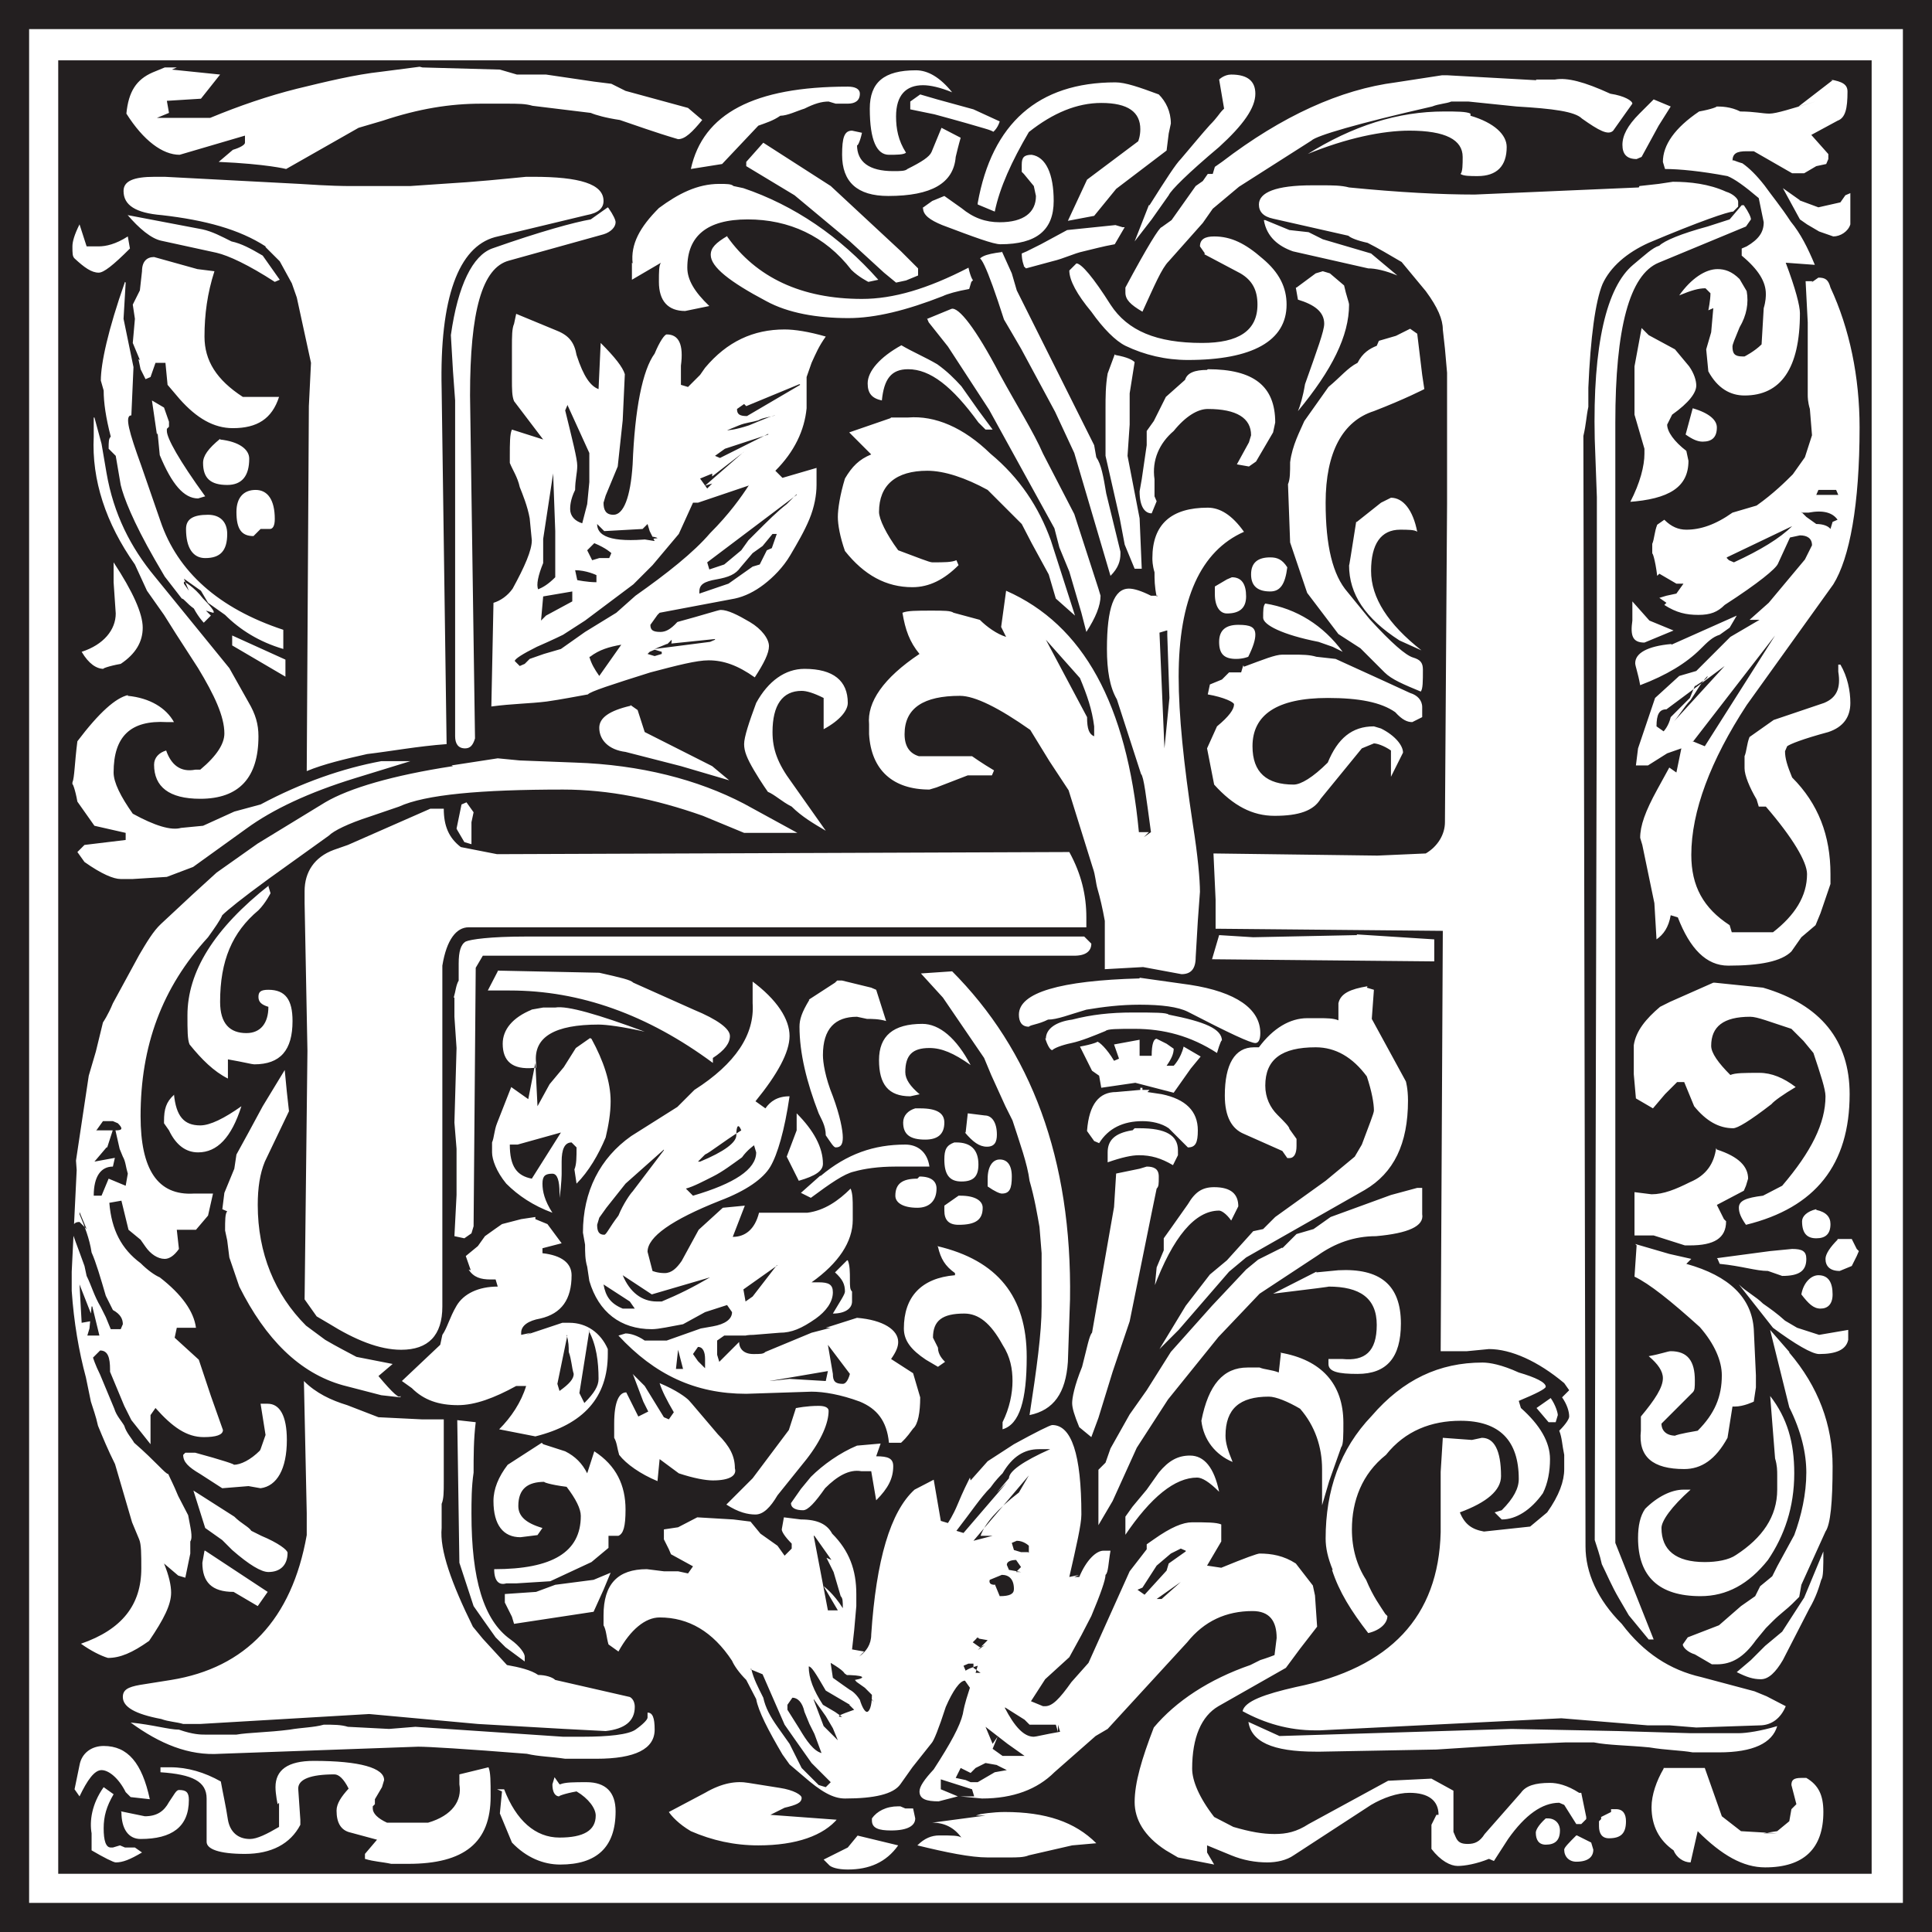 <?xml version="1.0" encoding="UTF-8"?>
<svg id="Layer_1" xmlns="http://www.w3.org/2000/svg" width="27.21" height="27.21" xmlns:xlink="http://www.w3.org/1999/xlink" viewBox="0 0 27.21 27.21">
  <defs>
    <clipPath id="clippath">
      <rect width="27.21" height="27.21" fill="none"/>
    </clipPath>
    <clipPath id="clippath-1">
      <rect y="0" width="27.21" height="27.21" fill="none"/>
    </clipPath>
  </defs>
  <g clip-path="url(#clippath)">
    <g clip-path="url(#clippath-1)">
      <path d="M14.05,24.86l-.17-.03-.14.07-.07.07-.14-.07-.07.14.14.03.07.03h.1l.24-.14.17-.03-.14-.07ZM13.98,24.56l.07-.1-.07.17.14.1h.31l-.24-.17-.31-.24.1.24ZM11.46,23.94l.14.37.2.2-.07-.17-.1-.17-.17-.24ZM14.15,24.05c.14.27.27.41.41.41.03,0,.14-.03.37-.07l-.03-.1v.1l-.03-.1h-.37l-.07-.07-.27-.17ZM11.33,24.11c-.03-.14-.1-.2-.17-.2l-.07.1v.07l.17.27c.1.17.2.31.31.34l-.1-.27-.07-.14-.07-.17ZM11.97,24.01l-.17-.1-.17-.1c-.14-.24-.2-.34-.24-.34,0,.17.07.34.2.54l.17.1.1.07c-.1,0-.03-.03.17-.1l-.07-.07ZM10.58,23.5c.03.14.1.27.17.41.03.14.1.27.2.41l.17.24.17.34.24.24.1.03.07-.07-.27-.27-.24-.34-.14-.2-.31-.71-.17-.07ZM11.7,23.43l.03.2.14.1.1.07s.07.03.14.14c.03.1.07.17.1.17s.07-.07.07-.24l-.1-.1-.48-.34.61.54-.27-.31c.17-.03.14-.07-.17-.07.07,0,0-.07-.17-.17M13.71,23.5v-.07h-.07l-.07.03.03.07s.03-.03.17-.07l-.03.1h.07l-.1-.07ZM13.77,23.06l-.07.07.1.07.07-.03-.1.07.14-.14-.17-.03.07.03-.03-.03ZM14.01,22.31l.07.17-.03.03.03-.03c.14,0,.2-.03.2-.1,0-.14-.07-.2-.17-.2l-.17.07s-.03.07.07.07M16.29,22.52h.17-.1l.27-.24-.34.24ZM14.32,21.97c-.1,0-.14.03-.14.07l.03.07.17.03h-.07l.07-.07-.07-.1ZM11.46,21.63l.2,1.05h.14l-.2-.34s.14.1.27.31c0-.1,0-.14-.03-.17l-.1-.34-.1-.2.07.03-.24-.34ZM16.7,21.84l-.07-.03-.14.07-.2.17-.2.31-.07.03.1.07.31-.34.03-.1.24-.17ZM14.49,21.87v-.1s-.07-.07-.17-.07l-.07.03.03.1.1.03h.1ZM14.49,20.78l-.14.24c-.31.24-.48.44-.54.61h.17l-.27.07.78-.92ZM14.8,20.41h-.17c-.2,0-.37.1-.51.34-.03.03-.1.1-.17.2-.14.14-.27.34-.48.61l.1.03.61-.71-.14.14.17-.2c0-.1.2-.24.58-.41M11.73,19.35c0,.1.03.14.14.14.03,0,.07-.03.1-.14l-.31-.41.07.41ZM10.85,19.45l.27-.03.51.03.03-.14-.82.14ZM7.99,18.81l-.14.68.03.1c.14-.1.2-.17.2-.24-.03-.1-.03-.2-.07-.31,0-.07,0-.14-.03-.24M8.3,18.74l-.14.88.07.14c.14-.14.2-.24.2-.34,0-.24-.03-.48-.14-.68M9.52,19.28h.1l-.07-.27-.03.27ZM9.93,19.28v-.14c0-.1-.03-.17-.1-.17l-.07.1.07.1.1.1ZM10.51,18.81h-.31l-.1.07v.2l.03.1.37-.37ZM1.29,18.4l-.03.31-.03.1h.17l-.1-.41ZM1.12,18.09l.03.54.17-.03-.2-.51ZM10.95,17.82l-.48.34.03.17.1-.07.34-.44ZM8.5,18.09c.03.17.1.27.27.34h.17l-.07-.1-.37-.24ZM8.77,17.96c.1.24.27.37.48.37h.07c.24-.1.44-.2.68-.34l-.82.24-.41-.27ZM1.12,17.07l.1.24-.1-.1c-.07,0-.1.03-.1.14,0,.03.07.2.17.48l.03.14c.07.14.1.27.2.44l.07.14.07.17h.14l.03-.07c0-.07-.03-.14-.14-.2l-.1-.2c-.07-.24-.14-.48-.2-.61-.03-.2-.1-.37-.17-.54M9.35,16.19l-.54.48-.27.34-.1.14-.03.1c0,.1.03.14.1.14.03,0,.07-.1.2-.27.07-.17.17-.31.2-.34l.44-.58ZM1.33,16.84h.1l.1-.24.24.1.03-.17c-.03-.1-.03-.17-.07-.24l-.07-.17-.07.31c-.17,0-.27.14-.27.41M1.5,16.16l-.17.2.38-.07-.1-.44-.1.31ZM9.76,16.84c.58-.17.89-.37.89-.61l-.03-.1s-.1.07-.17.17c-.14.1-.27.2-.41.27-.14.07-.27.14-.38.17l.1.1ZM7.18,16.12c0,.31.1.44.31.48l.41-.65-.61.17h-.1ZM9.86,16.36c.34-.14.51-.27.51-.37,0-.14.03-.17.07-.07-.27.17-.44.31-.51.34l-.1.1h.03ZM1.36,15.92h.27c.1,0,.1-.03.03-.1l-.07-.03h-.14l-.1.14ZM23.84,10.44l.17.07.99-1.56-1.16,1.5ZM23.88,9.66c.1-.07.17-.1.17-.14-.1.1-.17.24-.24.34-.1.1-.17.24-.27.34l.75-.82-.82.61c-.1,0-.14.07-.14.24l.1.07s.07-.07.1-.2l.27-.27.07-.17ZM14.73,9.01l.58,1.09c0,.17.03.24.1.27v-.14c-.03-.24-.1-.44-.2-.68l-.48-.54ZM8.3,9.25c.03.1.07.17.14.27l.31-.44c-.17.03-.31.07-.44.17M9.22,9.15l.24-.14c0,.1-.03.1-.07.07l.07-.07-.24.14-.07.03-.03.03.1.03.1-.03v-.03l-.1-.03ZM16.43,8.88l-.1.03.07,1.63.07-.71-.03-.88v-.07ZM10.07,9.01l-.07.03-.78.1.17-.07.68-.07ZM7.65,8.4l-.03.34.07-.07.37-.2v-.14l-.41.07ZM8.1,8.03l.03.14s.14.03.27.03v-.1s-.14-.07-.31-.07M24.32,7.86l.03.03.07.03c.37-.17.65-.34.82-.51l-.92.44ZM8.37,7.65l-.1.1.07.14.1-.03h.14l.03-.07s-.07-.07-.24-.14M10.88,7.52l-.14.17-.14.1-.17.2c-.07.1-.17.14-.34.17-.17.03-.24.07-.24.17v.03l.41-.14.34-.24.1-.03.1-.2.07-.03.07-.2h-.07ZM11.22,6.97l-1.26.95.03.1.21-.07.24-.2.1-.14.1-.1c.17-.17.31-.31.44-.41l.14-.14ZM7.79,6.67l-.14.92v.34c-.07.17-.1.31-.07.37.07-.03.14-.07.24-.17v-.65l-.03-.82ZM9.05,7.45l-.54.03-.1-.1c0,.2.27.27.85.2-.03-.03-.17-.03-.48-.03l.44.07-.07-.14-.03-.1-.07.07ZM25.37,7.21l.07.07.14.1c.1,0,.17.03.2.07l.03-.1.07-.03c-.07-.1-.2-.14-.41-.1h-.1ZM10.54,6.84l-.71.24h-.07l-.2.44-.37.44-.27.27-.68.51-.31.2s-.14.07-.37.17c-.2.1-.31.17-.31.2l.07.07.07-.03.07-.07.2-.07.24-.07.34-.24.44-.27.27-.24c.44-.31.82-.61,1.05-.88.27-.27.44-.51.55-.68M25.61,6.9l-.03.07h.31l-.03-.07h-.24ZM10.48,6.36l-.55.48.1-.03-.07.07-.1-.14.17-.07v.14-.1l.44-.34ZM10.82,6.12l-.61.2-.14.1.07.03.68-.34ZM10.41,5.99l-.17.07s.1,0,.31-.07c.24-.1.34-.14.37-.14-.1.03-.17.03-.24.07-.1.03-.17.03-.27.07M7.99,5.71l-.03.07c.1.41.17.68.17.78s-.03.2-.03.34c-.07.14-.07.24-.07.27,0,.1.07.17.17.2l.07-.27.03-.31v-.41l-.31-.68ZM11.26,5.41l-.75.31-.03-.03-.1.07c0,.07.03.1.14.1l.75-.44ZM22.21,25.85l.2.1.03.1c0,.1-.07.17-.24.17-.1,0-.17-.07-.17-.17,0-.03.07-.1.17-.2M12.07,25.85l.58.14c-.17.24-.41.34-.71.34-.14,0-.24-.03-.27-.07l-.07-.07.34-.17.14-.17ZM21.77,25.61h.03c.1,0,.17.07.17.17,0,.14-.07.2-.2.2-.1,0-.14-.07-.14-.17,0-.03.03-.1.14-.2M13.71,25.58l.1-.03s.17-.03.34-.03c.58,0,.99.14,1.29.44l-.34.03-.61.14c-.07.03-.17.03-.27.03h-.31c-.24,0-.58-.07-.99-.17.1-.1.2-.14.31-.14.17,0,.27,0,.31.03-.1-.14-.24-.21-.41-.21l.75-.1h-.17ZM22.69,25.51v-.03h.07c.1,0,.14.07.14.17,0,.17-.07.24-.24.24-.1,0-.14-.07-.14-.17v-.07l.03-.03v-.03l.14-.07ZM12.86,25.47l.03.14c0,.1-.1.17-.34.17-.17,0-.27-.03-.27-.14v-.03c.07-.1.2-.17.37-.17h.03l.07.03h.1ZM1.7,25.51l.34.07c.17,0,.27-.07.34-.2.07-.1.1-.17.14-.17.1,0,.14.03.14.14,0,.38-.24.55-.68.55-.17,0-.27-.14-.27-.38M1.46,25.17l.14.1c-.1.17-.14.31-.14.48s.03.27.1.27h.03l.1-.03.07.03h.14l.1.07c-.17.1-.27.14-.37.14-.03,0-.17-.07-.34-.17v-.24c-.03-.17,0-.41.17-.65M11.8,25.61c-.2.24-.58.38-1.12.38-.34,0-.65-.07-.95-.2-.17-.1-.27-.21-.31-.27l.51-.27c.24-.14.44-.17.61-.14l.44.07c.2.03.31.1.31.14,0,.07-.07.1-.24.14l-.2.1.95.07ZM7.89,25.13c.07-.03.2-.03.37-.03.27,0,.41.14.41.41,0,.51-.27.75-.78.75-.24,0-.48-.1-.68-.31l-.17-.41.03-.31-.07-.03h.1c.17.44.44.68.78.68s.51-.1.51-.31c0-.1-.1-.24-.27-.34-.17.03-.27.07-.24.07-.07,0-.1-.07-.1-.17l.03-.1.07.1ZM23.43,24.9h.58l.24.68.27.21.51.03h-.2l.2-.03.17-.14.03-.17.07-.07-.07-.27c0-.07.03-.1.14-.1h.07c.17.1.24.24.24.48,0,.51-.27.78-.82.78-.31,0-.61-.17-.95-.51l-.1.44c-.1,0-.2-.07-.24-.17-.2-.14-.31-.34-.31-.61,0-.17.07-.37.17-.54M3.91,25.41s-.03-.14-.03-.24c0-.24.17-.37.54-.37.65,0,.99.1.99.27l-.03.1-.1.17v.07l-.03.03v.03c0,.07.07.14.2.2h.58c.34-.1.48-.31.44-.54v-.14l.41-.1c.03.07.03.2.03.41,0,.65-.37.95-1.16.95h-.24c-.14-.03-.24-.03-.37-.07v-.07l.17-.2-.37-.1c-.14-.03-.2-.14-.2-.31,0-.1.07-.2.17-.31-.07-.14-.14-.2-.2-.2-.34,0-.51.07-.51.2l.03.44v.07c-.14.27-.41.41-.78.41s-.54-.07-.54-.17v-.61c0-.24-.2-.34-.65-.37v-.07h.14c.24,0,.48.07.71.2.03.17.07.34.1.54.03.17.14.27.31.27.1,0,.24-.07.41-.17v-.34ZM1.12,24.86c.03-.17.17-.27.34-.27.34,0,.54.24.65.75l-.27-.03-.07-.07c-.1-.2-.24-.31-.34-.31s-.2.14-.31.37l-.07-.1.07-.34ZM17.58,24.25l.44.2,3.27-.1,1.5.03,1.02.03h.68c.1,0,.31-.03.54-.1-.07.24-.34.37-.82.37h-.37c-.17-.03-.37-.03-.61-.07-.31-.03-.58-.03-.78-.07h-.41l-.72.03-1.09.07-1.63.03h-.07c-.61,0-.92-.14-.95-.44M5.85,24.32l2.08.14h.27c.37,0,.65-.03.75-.1.1-.07.17-.14.17-.17v-.07c.07,0,.1.07.1.24,0,.27-.27.41-.82.41h-.44c-.2-.03-.37-.03-.54-.07-.88-.07-1.39-.1-1.53-.1l-2.79.1c-.44.03-.85-.14-1.26-.44.31.03.54.1.68.1.2.07.31.07.37.07h.44c.17-.03.44-.03.75-.07.17-.03.34-.03.48-.07.14,0,.24,0,.34.03l.58.03.37-.03ZM7.11,22.45l.44-.03.27-.1.54-.07.24-.1-.1.24-.14.31-1.12.17-.03-.1-.1-.2v-.1ZM25.68,21.84c0,.24,0,.37-.03.41-.03.1-.07.24-.17.41l-.37.72c-.1.17-.2.27-.31.27s-.2-.03-.34-.1l.2-.17.2-.2.24-.2.31-.48.27-.65ZM2.89,21.84l.88.58-.14.2-.34-.2c-.31,0-.44-.14-.44-.41l.03-.17ZM2.72,20.99l.58.37c.1.1.2.14.24.2l.14.07c.24.1.37.2.37.24,0,.17-.1.27-.27.27-.1,0-.27-.1-.51-.31l-.14-.14-.24-.17-.17-.54ZM15.85,21.63v-.27l.1-.14.2-.24.17-.24c.14-.17.27-.24.44-.24.2,0,.34.17.41.51-.14-.14-.24-.2-.31-.2-.31,0-.65.27-1.02.82M7.65,20.34l.31.1c.14.07.24.17.31.31l.1-.31c.31.2.44.48.44.82,0,.24-.03.34-.1.37h-.14v.17l-.24.2-.58.27-.48.03h-.14c-.1.03-.17-.03-.17-.2.82,0,1.22-.24,1.22-.75,0-.1-.07-.24-.2-.41-.24-.03-.34-.07-.31-.07-.24,0-.37.1-.37.34,0,.14.1.24.34.31l-.07.1-.24.03c-.24,0-.38-.17-.38-.51,0-.17.07-.34.2-.51l.48-.31ZM12.41,20.31l-.07.2c.17,0,.24.03.24.14,0,.17-.07.31-.24.48l-.07-.41h-.14c-.17-.03-.34.07-.51.24-.14.2-.24.31-.31.31-.1,0-.17-.03-.17-.1l.14-.2.14-.17c.17-.17.41-.34.65-.44l.34-.03ZM13.67,20.85l.24-.27.37-.24c.31-.17.51-.27.54-.27.27,0,.41.41.41,1.26,0,.14-.07.44-.17.88l.14-.03-.07.03h.07c.1-.24.24-.37.34-.37h.1c-.03.17-.03.31-.07.34,0,.07-.07.27-.2.58l-.14.27-.17.31-.34.31-.2.31.17.07h.03c.1,0,.2-.1.37-.34l.24-.27.58-1.29.24-.31v-.07l.1-.07c.24-.17.41-.24.54-.24.2,0,.34,0,.41.03v.24l-.2.34.2.03c.34-.14.51-.2.54-.2.17,0,.34.03.51.14l.24.31.03.14.03.44-.24.31-.2.27-.95.54c-.24.14-.37.44-.37.88,0,.17.1.41.31.68l.27.14c.24.07.41.1.58.1s.31-.03.48-.14l1.12-.61.61-.03.31.17v.58l.03.07c.03.07.07.1.17.1s.17-.03.24-.14l.51-.58c.07-.1.2-.14.41-.14.1,0,.24.03.41.14h.03l.07.34v.03l-.07.07h-.07l-.17-.27-.07-.03c-.24,0-.48.17-.72.51l-.2.31-.07-.03c-.17.07-.34.1-.44.1s-.24-.07-.37-.24v-.34l.07-.14h.03c0-.2-.14-.31-.41-.31-.17,0-.37.07-.54.17l-1.09.71c-.1.07-.24.1-.37.1-.17,0-.34-.03-.51-.1l-.34-.14v.1l.1.17-.51-.1-.17-.1c-.31-.2-.44-.44-.44-.68,0-.27.1-.61.27-1.05.31-.37.78-.68,1.36-.88l.14-.07s.1-.03.2-.07l.03-.24c0-.24-.1-.38-.34-.38-.37,0-.68.14-.92.44l-1.12,1.22-.17.1-.58.51c-.24.24-.58.37-1.02.37l-.31-.03h.2l-.03-.1-.44-.14v.14l.24.1-.27.07c-.17,0-.27-.03-.27-.14,0-.07.07-.17.2-.31.24-.37.37-.61.41-.78.03-.17.07-.27.1-.37l-.07-.1c-.07,0-.17.14-.27.37-.1.31-.17.48-.2.51l-.27.34-.17.24c-.1.14-.37.2-.78.2-.17,0-.34-.1-.58-.31l-.2-.17-.1-.14c-.2-.34-.34-.61-.37-.78l-.14-.27c-.1-.1-.17-.2-.2-.27-.27-.41-.61-.61-1.02-.61-.2,0-.41.17-.58.48l-.14-.1c-.03-.1-.03-.2-.07-.27v-.14c0-.44.2-.65.61-.65l.24.03h.2l.14.03.07-.1-.31-.17-.03-.07-.07-.14v-.14l.2-.03.27-.14.51.03.24.03.14.17.24.17.1.14.1-.1v-.07c-.1-.1-.14-.17-.14-.2l.03-.17.24.03c.24,0,.37.07.44.2.24.24.34.51.34.85v.17l-.03.34-.03.27.17.03-.07.07c.1-.07.17-.17.17-.31.07-1.05.27-1.73.61-2.04l.27-.14.1.58.1.03s.07-.1.14-.27.14-.31.17-.37M6.43,20l.27.03c-.03.24-.03.48-.03.71-.03.2-.03.41-.03.58,0,.92.17,1.5.55,1.77.14.1.2.2.2.24v.07l-.27-.2-.14-.14-.17-.24-.14-.2-.2-.61-.03-2.01ZM11.22,19.83s.14-.03.31-.03c.1,0,.14.03.14.07,0,.17-.1.41-.31.68l-.41.51c-.1.17-.2.27-.31.27s-.24-.03-.41-.14l.37-.37.51-.68.1-.31ZM3.67,20.41l.07-.2-.07-.44h.1c.17,0,.27.17.27.51,0,.41-.14.65-.37.68l-.17-.03-.37.03-.31-.2c-.17-.1-.24-.17-.24-.27l.03-.03h.14c.37.1.58.17.54.17.1,0,.24-.07.37-.2M21.84,19.69c.07.1.1.21.1.24l-.03.1h-.1l-.17-.2.2-.14ZM24.93,19.66c.24.31.34.65.34,1.09,0,.48-.14.88-.37,1.22-.27.34-.58.51-.95.51-.58,0-.88-.27-.88-.82,0-.17.03-.31.1-.41.17-.17.37-.27.54-.27h.1c-.27.24-.41.44-.41.54,0,.31.2.48.61.48.17,0,.34-.03.44-.1.37-.24.58-.54.58-.92v-.2c0-.07,0-.14-.03-.24l-.07-.89ZM4.28,19.45c.17.17.38.27.61.34l.44.17.61.03h.31v.88c0,.14,0,.24-.03.31v.34c-.03.31.14.78.44,1.39l.14.17.34.37c.17.03.34.07.44.14.1,0,.2.03.24.07l1.05.24s.07.03.07.14c0,.2-.14.31-.41.34l-.58-.03-1.22-.07-1.53-.14-2.38.14h-.24c-.1-.03-.2-.03-.31-.07-.37-.07-.54-.17-.54-.31,0-.1.07-.14.24-.17l.44-.07c1.05-.17,1.7-.85,1.91-2.04v-.31l-.04-1.87ZM8.91,19.35l.17.17.27.44.07.03.07-.1c-.1-.17-.17-.31-.2-.41.24.1.37.2.41.24.03.03.17.2.41.48.17.17.24.31.24.48.03.1-.07.17-.31.17-.1,0-.27-.03-.48-.1l-.27-.2-.03.31c-.24-.1-.44-.24-.54-.37-.03-.1-.03-.17-.07-.24v-.2c0-.31.07-.44.17-.44l.07.14.1.2.14-.07-.07-.14-.14-.37ZM18.77,22.11c-.07-.17-.1-.31-.1-.44,0-.68.2-1.26.65-1.73.44-.51.95-.75,1.56-.75.1,0,.27.03.51.14.24.07.38.14.38.2,0,.03-.14.1-.38.2l.03.1c.27.24.41.48.41.72,0,.17-.03.34-.1.48-.17.24-.38.37-.58.37l-.1-.1.1-.03c.17-.17.24-.31.24-.44,0-.54-.27-.82-.82-.82-.41,0-.78.14-1.05.48-.34.27-.48.65-.48,1.05,0,.27.07.51.2.71.1.24.2.37.27.48l.03.03c0,.1-.1.2-.27.24-.24-.31-.41-.58-.51-.89M18.03,19.05c.58.1.89.44.89.99,0,.17,0,.31-.03.34l-.17.48-.1.34v-.51c0-.31-.1-.61-.31-.85-.17-.1-.34-.17-.44-.17-.41,0-.61.17-.61.55,0,.1.03.2.1.37-.24-.1-.41-.31-.44-.58.1-.51.31-.75.65-.75h.17c.07.03.17.03.27.07l.03-.27ZM25.2,19.05c.41.48.61,1.02.61,1.6,0,.51-.03.82-.1.92l-.34.75-.03.17-.1.1c-.07.07-.17.14-.27.24l-.1.1-.14.17c-.17.24-.34.34-.55.34h-.07l-.24-.14c-.1-.03-.17-.1-.17-.14l.07-.1.44-.17.31-.27.2-.14.07-.14.17-.14.07-.14.24-.44c.1-.27.17-.58.17-.88,0-.27-.07-.58-.24-.92l-.27-1.09.27.31ZM24.49,18.09c.1.1.24.17.34.27.1.07.2.14.31.24l.17.1.31.1.41-.07v.14c-.03.14-.17.2-.41.2-.1,0-.34-.14-.65-.37l-.48-.61ZM25.37,18.23c.03-.17.14-.27.24-.27.14,0,.2.1.2.27,0,.14-.07.2-.17.2s-.17-.07-.27-.2M18.54,17.92l.31-.03c.58-.03.88.2.88.75,0,.48-.2.71-.61.71-.27,0-.41-.03-.41-.14v-.07h.2c.31.03.48-.1.48-.48s-.24-.54-.68-.54c.03,0-.2.03-.78.1l.61-.31ZM11.94,17.75c.03.07.03.17.03.27s0,.14.03.17v.14c0,.1-.1.17-.27.17.1-.17.17-.27.17-.31,0-.1-.03-.17-.14-.27l.17-.17ZM24.18,17.72l.75-.1.31-.03c.14,0,.2.03.2.14,0,.17-.1.24-.34.24l-.2-.07c-.17,0-.37-.07-.68-.1l-.03-.07ZM13.2,17.55c.85.2,1.26.71,1.26,1.56,0,.61-.1.95-.34,1.02v-.1c.1-.2.14-.41.14-.58s-.03-.34-.14-.51c-.17-.31-.34-.44-.54-.44-.31,0-.44.1-.44.34l.07.14c0,.1.07.17.1.2l-.1.07-.17-.1c-.21-.14-.31-.27-.31-.44,0-.44.24-.71.72-.75v-.03c-.14-.1-.2-.2-.24-.37M23.03,17.52l.48.14.31.07-.07.07c.61.17.92.48.95.92l.03.65v.17l-.03.2s-.14.07-.27.07h-.03l-.07.44c-.17.31-.37.44-.61.44-.44,0-.65-.17-.61-.54v-.2c.2-.24.31-.41.31-.54,0-.1-.07-.2-.2-.31.17-.03.27-.07.31-.07.24,0,.34.14.34.41,0,.1,0,.14-.03.17l-.44.44c0,.1.07.17.2.17-.03,0,.07-.03.31-.07.24-.24.34-.48.34-.78,0-.2-.1-.44-.31-.68-.41-.37-.71-.61-.92-.71l.03-.44ZM25.88,17.45h.2l.07.14.03.03-.03.07-.07.14-.17.07c-.14,0-.2-.07-.2-.17,0-.07.07-.17.17-.27M6.63,17.89l-.07-.2.17-.14.1-.14.14-.1.1-.07.27-.07.2-.03v.03l.17.07.2.27-.27.07v.07c.27.03.41.14.41.31,0,.34-.14.54-.44.61-.17.03-.27.1-.27.2v.03l.14-.03-.07.03.51-.17h.1c.24,0,.44.14.54.37v.07c0,.61-.34.99-1.02,1.16l-.51-.1c.17-.17.31-.38.38-.61h-.14c-.31.17-.58.27-.82.27-.27,0-.48-.07-.65-.24l-.14-.1.54-.51.03-.14c.07-.1.1-.24.2-.41.1-.17.31-.27.58-.27l-.03-.1h-.07c-.14,0-.24-.03-.31-.14M25.58,17.04c.14.03.2.1.2.2,0,.14-.07.2-.2.2s-.2-.07-.2-.24c0-.07.07-.14.2-.17M13.5,16.84h.03c.2,0,.31.07.31.17,0,.17-.1.24-.34.24-.14,0-.2-.07-.2-.2v-.07l.2-.14ZM18.06,17.58l.2-.2.24-.07.24-.17.85-.31.37-.1h.07v.37c.03.17-.2.27-.65.31-.31,0-.58.1-.82.27l-.41.27-.41.27-.58.61-.71.88-.44.68-.34.75-.2.34v-.78l.1-.1.07-.2.27-.48.24-.34.34-.54.58-.65.48-.51.17-.14.34-.17ZM16.26,18.16l.03-.31.1-.24v-.17l.1-.14.24-.34c.1-.17.2-.24.37-.24.24,0,.34.1.34.27l-.1.2c-.07-.1-.14-.14-.17-.14-.34,0-.65.37-.92,1.09M12.92,16.6l.03-.03c.17,0,.24.07.24.17,0,.17-.1.27-.27.27-.2,0-.31-.07-.31-.17,0-.17.1-.24.31-.24M15.71,16.53l.34-.07.1-.03c.1,0,.17.03.17.14s0,.14-.03.17l-.07.34-.31,1.53-.24.71-.2.65-.1.27-.17-.14c-.07-.17-.1-.27-.1-.34s.03-.24.14-.51c.07-.27.1-.44.14-.48l.31-1.77.03-.48ZM13.91,16.7v-.1c0-.17.07-.27.17-.27s.17.07.17.24-.03.24-.14.24c-.03,0-.1-.03-.2-.1M24.18,16.19c.31.1.44.24.44.41l-.03.1-.03.07-.38.2.1.2.03.03c0,.24-.17.34-.51.34h-.07l-.44-.14h-.27v-.61l.24.03c.17,0,.34-.07.54-.17.24-.1.34-.27.37-.48M11.56,16.56c.37-.31.75-.44,1.19-.44.17,0,.31.1.34.31h-.48c-.24,0-.44.03-.58.07-.14.03-.34.17-.61.37l-.14-.07.27-.24ZM13.44,16.09h.03c.2,0,.31.1.31.31,0,.17-.07.24-.24.24s-.24-.1-.24-.31c0-.14.03-.2.14-.24M15.95,15.92l.03-.03h.07c.37,0,.54.1.54.31v.07l-.07.14c-.17-.1-.31-.14-.48-.14-.1,0-.24.03-.44.1v-.14c0-.17.1-.27.34-.31M13.6,15.95l.03-.27.24.03c.1,0,.17.1.17.27,0,.1-.03.17-.14.17s-.2-.07-.31-.2M11.22,15.68c.24.24.37.48.37.71,0,.1-.1.17-.34.24l-.17-.34.14-.37v-.24ZM12.89,15.61h.07c.24,0,.34.07.34.2,0,.17-.1.24-.27.24-.21,0-.31-.07-.31-.24,0-.1.07-.17.17-.2M2.45,15.41c.03.31.14.44.37.44.14,0,.34-.1.58-.27-.14.44-.34.65-.61.65-.17,0-.31-.1-.41-.31l-.07-.1v-.03c0-.17.03-.27.14-.37M15.31,15.92c.03-.37.17-.54.41-.54l.34-.03v-.03h.03v.03h.1l-.03.03.2.03c.34.07.51.24.51.51,0,.17-.03.24-.14.24l-.27-.27c-.1-.07-.24-.1-.37-.1-.27,0-.48.1-.61.31l-.07-.03-.1-.14ZM3.13,17.04l.03-.24.14-.34.03-.2.17-.31.2-.37.31-.51.03.31.03.27-.34.71c-.07.17-.1.37-.1.61,0,.68.24,1.26.68,1.7l.27.2c.17.1.31.17.44.24l.51.1-.2.17c.2.24.31.34.31.27v.03l-.27-.03-.54-.14c-.61-.17-1.09-.65-1.46-1.39l-.14-.41-.03-.24-.03-.14c0-.14,0-.24.03-.27l-.07-.03ZM8.33,14.63c.17.31.27.61.27.88,0,.17-.03.34-.07.51-.1.24-.24.48-.41.65l-.03-.2c.03-.07.03-.17.03-.31l-.07-.07c-.1,0-.14.1-.14.27v.17s0,.14-.03.34v-.07c0-.17-.03-.27-.1-.27-.1,0-.14.03-.14.14s.03.24.14.41c-.27-.1-.48-.24-.65-.41-.14-.17-.2-.34-.2-.44v-.14c.03-.07.03-.17.07-.27l.2-.51.24.17.1-.51.03.61.17-.31.2-.24.17-.27.2-.14ZM16.05,14.63v.24h.17c0-.17.03-.24.07-.24l.14.07.1.07c0,.07-.03.14-.1.24h.1s.1-.1.14-.27l.24.14-.14.17-.24.34-.54-.14-.48.07-.03-.17-.1-.07-.1-.2-.07-.14c.17-.03.27-.07.24-.07.03,0,.14.1.24.27l.07-.03-.07-.2.38-.07ZM12.96,15.41l-.14.03c-.31,0-.44-.17-.44-.51s.2-.51.61-.51c.24,0,.48.2.68.58-.24-.17-.41-.24-.58-.24-.24,0-.34.1-.34.34,0,.1.07.2.2.31M14.73,14.63c0-.14.14-.24.37-.27.27-.07.54-.1.85-.1s.48,0,.51.03c.51.1.75.2.75.37,0-.03-.03.03-.07.17-.37-.24-.75-.34-1.16-.34-.24,0-.38,0-.41.03-.17.07-.34.14-.48.17-.14.03-.24.07-.27.1-.03,0-.07-.07-.1-.17M7.48,14.22l.17-.03h.17c.17-.03.61.1,1.26.34-.31-.07-.54-.1-.65-.1-.61,0-.92.17-.88.54v.07h-.03c-.31.03-.44-.1-.44-.34,0-.2.14-.37.41-.48M19.25,13.91l.1.03-.03.41.48.88s.03.1.03.27c0,.61-.2,1.02-.61,1.26l-1.67.95-.24.2-.71.82-.27.27.37-.61.34-.44.24-.2.37-.41.14-.03.17-.17.71-.51.41-.34.1-.17c.1-.27.17-.44.17-.48,0-.1-.03-.27-.1-.48-.2-.27-.44-.41-.72-.41-.48,0-.71.17-.71.54,0,.17.07.31.17.41.1.1.17.17.17.2l.1.14v.1c0,.1-.03.17-.1.17h-.03l-.07-.1-.54-.24c-.17-.07-.27-.24-.27-.54,0-.44.14-.68.41-.68h.07c.2-.27.44-.41.68-.41h.17c.1,0,.2,0,.27.03v-.24c.03-.14.17-.2.41-.24M10.58,13.81c.37.27.54.55.54.78s-.17.54-.48.92l.14.1c.07-.1.17-.17.34-.17-.07.48-.17.82-.27.99-.1.17-.34.34-.71.48-.68.27-1.02.51-1.02.72l.07.27s.07.03.17.03.17-.07.24-.17l.24-.44.34-.31.31-.03-.17.44c.17,0,.31-.1.37-.34h.68c.24-.03.44-.17.61-.34.03.07.03.17.03.27v.17c0,.31-.2.61-.58.88h.1c.14,0,.2.03.2.14,0,.14-.1.27-.24.37-.2.14-.34.2-.51.2l-.37.03c-.14,0-.2.03-.2.1,0,.1.07.17.2.17.1,0,.14,0,.17-.03l.65-.27.27-.07h-.07l.44-.14c.37.03.58.17.58.34,0,.07-.03.14-.1.24l.31.2.1.34c0,.21-.03.38-.1.44-.1.14-.14.17-.17.2h-.17c-.03-.31-.17-.48-.41-.58-.27-.1-.51-.14-.68-.14l-.92.03c-.72,0-1.29-.27-1.8-.82l.1-.03c.07,0,.17.03.27.1h.31l.48-.17.17-.03c.17-.03.27-.1.27-.2l-.07-.1-.31.1-.31.17c-.17.03-.34.07-.44.07-.44,0-.75-.24-.88-.68l-.03-.2c-.03-.1-.03-.2-.03-.31l-.03-.17c0-.58.24-1.05.68-1.36l.65-.41.24-.24c.58-.37.85-.78.82-1.22v-.34ZM24.15,13.84l.68.07c.82.24,1.22.75,1.22,1.5,0,.99-.48,1.6-1.46,1.84-.07-.1-.1-.17-.1-.24,0-.1.1-.14.34-.17l.27-.14c.41-.48.61-.88.61-1.26,0-.1-.07-.31-.17-.61l-.14-.17-.17-.17c-.31-.1-.48-.17-.58-.17-.38,0-.55.14-.55.41,0,.1.1.24.27.41.07-.03.2-.03.41-.03.17,0,.34.07.51.2-.17.1-.31.2-.34.24-.31.24-.48.34-.54.34-.2,0-.38-.1-.55-.31l-.14-.34h-.1l-.17.17-.17.2-.24-.14-.03-.34v-.41c.03-.2.17-.37.37-.54l.14-.07.61-.27ZM11.39,14.08l.37-.24.03-.03h.07l.41.1.07.03.14.44c-.1-.03-.2-.03-.27-.03l-.14-.03c-.31,0-.48.17-.48.54,0,.1.03.31.14.58.1.27.14.48.14.58s-.03.14-.1.14c-.03,0-.07-.07-.14-.17,0-.14-.07-.24-.1-.31-.17-.44-.27-.85-.27-1.22,0-.1.03-.2.14-.38M16.05,13.77l.71.1c.65.1.99.34.99.68,0,.1-.03.14-.07.14-.07,0-.37-.14-.95-.44-.14-.07-.37-.1-.68-.1-.27,0-.51.03-.75.07-.24.07-.41.14-.54.14-.14.07-.24.07-.27.1-.1,0-.14-.07-.14-.17,0-.31.58-.48,1.7-.51M13.4,13.67c1.12,1.12,1.7,2.65,1.67,4.63l-.03.88c-.03.44-.2.68-.54.75.1-.65.17-1.16.17-1.53v-.75l-.03-.37c-.03-.17-.07-.41-.14-.65-.03-.24-.14-.54-.24-.85l-.1-.2-.2-.44-.1-.24-.58-.85-.31-.34.44-.03ZM7.01,13.67l1.43.03c.31.07.44.1.48.14l.85.38c.34.14.51.27.51.37s-.07.2-.24.31v.07c-.92-.68-1.87-1.02-2.86-1.02h-.31l.14-.27ZM6.39,14.05c.03-.1.03-.17.07-.24v-.24c0-.17.03-.27.1-.31.07-.03.34-.07.85-.07h7.86l.1.1c0,.1-.07.17-.24.17H6.8l-.1.17-.03,3.64-.03.1-.1.07-.14-.03.03-.58v-.65l-.03-.37.03-1.05-.03-.44v-.27ZM19.11,13.16l1.09.07v.31l-3.13-.03.1-.34.48.03,1.46-.03ZM3.78,12.48l.03.1s-.07.14-.17.24c-.37.31-.54.71-.54,1.29,0,.31.14.44.37.44.2,0,.31-.14.31-.37-.1-.03-.14-.07-.14-.14s.03-.1.14-.1c.24,0,.34.14.34.44,0,.41-.17.61-.54.61-.03,0-.14-.03-.37-.07v.27c-.2-.1-.37-.27-.54-.48-.03-.07-.03-.2-.03-.41,0-.61.37-1.22,1.16-1.84M6.05,11.39h.2c0,.24.07.41.24.54l.51.1,8.06-.03c.17.31.24.61.24.92v.14H6.6c-.17,0-.31.17-.37.54v4.8c0,.41-.2.61-.58.61-.31,0-.65-.14-1.02-.37l-.17-.1-.17-.24.04-3.5-.04-2.08v-.17c0-.27.14-.48.41-.58l.2-.07,1.16-.51ZM6.43,11.67l.07-.34.07-.03.1.14-.03.14v.31l-.1-.03-.1-.17ZM6.36,10.78l.65-.1.31.03.78.03c.92.03,1.73.24,2.38.58l.75.41h-.75l-.58-.24c-.68-.24-1.33-.37-1.97-.37-1.16,0-1.94.07-2.31.24l-.41.14c-.31.1-.51.2-.58.27l-.85.61c-.37.27-.58.44-.65.51-.03.07-.1.17-.2.31-.65.71-.95,1.53-.95,2.52,0,.75.24,1.12.75,1.09h.27l-.07.31-.17.2h-.27l.03.27c-.07.1-.14.14-.2.14-.1,0-.2-.07-.27-.17l-.07-.1-.17-.14-.1-.41-.17.03c.03.38.17.65.44.85.1.1.2.17.27.2.31.24.48.48.51.71h-.27l-.03.14.34.31.17.51.17.48c0,.07-.1.1-.27.1-.24,0-.44-.14-.68-.41l-.07.1v.41l-.27-.34-.1-.2-.2-.48v-.03c0-.17-.03-.27-.14-.27l-.1.1s.03.1.1.24l.2.48c.03.1.1.17.14.24.03.1.1.17.14.24.31.27.44.44.48.44.03.07.07.14.14.31l.14.27c.03.17.07.31.03.37v.17l-.07.34-.1-.03-.2-.17c.07.17.1.31.1.41,0,.17-.1.37-.31.68-.24.17-.41.24-.58.24-.1-.03-.24-.1-.38-.2.58-.2.85-.55.85-1.06,0-.2,0-.34-.03-.41l-.1-.24-.24-.82c-.1-.2-.17-.37-.24-.54-.03-.14-.07-.24-.1-.34l-.07-.34c-.1-.37-.17-.78-.2-1.22v-.27l.07-1.43-.03-.41v.41l.2-1.33.1-.34.1-.41s.07-.1.14-.27l.37-.68c.1-.17.2-.34.31-.44l.44-.41.34-.31.58-.41.95-.58c.34-.2.95-.38,1.8-.51M8.88,9.93l.1.07.1.31.95.48.24.2-.34-.1-.34-.1-.78-.2c-.24-.03-.37-.17-.37-.34,0-.14.14-.24.44-.31M1.8,9.8c.31.03.54.17.65.37h-.1c-.51-.03-.75.2-.75.71,0,.14.1.34.27.58.31.17.54.24.68.2l.31-.03.44-.2.37-.1c.58-.31,1.16-.51,1.7-.61h.41l-.78.24c-.65.2-1.16.44-1.53.71l-.75.54-.37.14-.48.03h-.17c-.1,0-.27-.07-.51-.24l-.1-.14.1-.1.58-.07v-.1l-.44-.1-.24-.34c-.03-.17-.07-.27-.07-.24v-.03c.03-.07.03-.27.07-.58.31-.41.54-.61.71-.65M10.82,11.16s-.1-.14-.2-.31c-.1-.17-.14-.27-.14-.37s.07-.31.17-.58c.17-.31.41-.48.68-.48.41,0,.61.17.61.48,0,.1-.1.24-.34.37v-.44c-.14-.07-.24-.1-.31-.1-.27,0-.41.2-.41.58,0,.24.07.44.27.71l.48.68c-.17-.1-.34-.2-.48-.34-.14-.07-.24-.17-.34-.21M17.52,9.39c.27-.1.44-.17.54-.17h.14c.14,0,.24,0,.34.03l.27.03.68.31.37.17c.1.03.17.1.17.2v.14l-.14.07c-.07,0-.14-.03-.24-.14-.2-.14-.51-.2-.95-.2-.72,0-1.06.24-1.06.68,0,.37.2.54.58.54.1,0,.27-.1.48-.31.14-.34.34-.51.65-.51l.1.03c.2.1.31.24.31.34l-.17.34v-.37c-.1-.07-.2-.1-.24-.1l-.17.07-.58.71c-.1.17-.31.24-.65.24-.31,0-.58-.14-.85-.44l-.1-.51.14-.31c.17-.14.24-.24.24-.31,0-.03-.14-.1-.37-.14l.03-.14.17-.07.1-.1h.17l.03-.1ZM3.27,8.95l.75.34v.24l-.75-.44v-.14ZM17.58,9.25s-.07.03-.17.03c-.17,0-.24-.07-.24-.24s.1-.24.27-.24.24.03.24.14c0,.07-.03.17-.1.31M23.54,9.08l.92-.41-.1.17-.14.1c-.1.03-.17.1-.27.2-.2.2-.48.37-.85.51-.03-.17-.07-.27-.07-.31,0-.14.17-.24.51-.27M17.82,8.5c.44.07.82.31,1.09.68l-.14-.07-.2-.07c-.51-.1-.78-.24-.78-.34s0-.17.03-.2M23.23,8.74l.34.14-.41.17c-.17,0-.2-.1-.17-.31v-.27l.24.27ZM17.11,8.26l.17-.1.07-.03c.14,0,.2.1.2.27s-.1.24-.27.24c-.1,0-.17-.1-.17-.27v-.1ZM1.6,7.92c.27.41.41.72.41.92s-.1.37-.31.51c-.17.03-.27.07-.24.07-.1,0-.21-.07-.31-.24.31-.1.48-.31.48-.54l-.03-.44v-.27ZM18.13,7.99c-.03.24-.1.34-.24.34-.17,0-.27-.07-.27-.24s.1-.24.27-.24c.1,0,.17.03.24.14M2.89,7.86c-.17,0-.27-.14-.27-.41,0-.14.1-.2.31-.2.17,0,.27.1.27.27,0,.24-.1.34-.31.34M16.29,8.4c-.03-.14-.03-.24-.03-.34-.03-.1-.03-.17-.03-.2,0-.48.27-.71.78-.71.17,0,.34.1.51.34-.61.27-.92.95-.92,2.04,0,.54.07,1.22.2,2.08.07.44.1.78.1.95l-.03.41-.03.51c0,.17-.07.24-.2.24l-.54-.1-.54.03v-.68c-.03-.17-.07-.34-.1-.44s-.03-.2-.07-.31l-.34-1.09-.27-.41-.27-.44c-.44-.31-.78-.48-.99-.48-.51,0-.78.17-.78.54,0,.17.07.27.2.31h.75s.14.1.31.2l-.03.07h-.34l-.44.17-.1.03c-.51,0-.82-.27-.85-.78v-.14c-.03-.31.2-.65.71-.99-.14-.17-.2-.34-.24-.58.07-.03.2-.03.41-.03.17,0,.27,0,.31.03l.37.1c.1.1.24.2.37.24l-.07-.14.07-.51c1.09.48,1.7,1.6,1.87,3.4h.14l-.07.07.1-.07c-.07-.51-.1-.78-.14-.82l-.34-1.05c-.1-.17-.14-.41-.14-.71,0-.58.1-.85.31-.85.07,0,.17.03.31.1h.1ZM19.11,7.35l.34-.27.14-.07c.17,0,.31.17.37.48-.03-.03-.14-.03-.24-.03-.27,0-.41.2-.41.58s.24.75.71,1.12l-.31-.14c-.48-.31-.71-.65-.71-1.06,0,.03.03-.17.1-.61M3.67,7.45l-.07.07-.03.03c-.17,0-.24-.1-.24-.34,0-.2.1-.31.27-.31s.27.14.27.41c0,.1-.03.14-.07.14h-.14ZM3.1,6.19c.27.03.41.14.41.27,0,.24-.1.37-.31.37-.24,0-.34-.1-.34-.31,0-.1.07-.2.24-.34M12.55,5.88h.24c.38-.03.78.14,1.16.51.41.34.68.75.85,1.22l.34,1.06-.27-.24-.1-.34-.24-.44-.14-.27-.48-.48c-.31-.17-.61-.27-.85-.27-.44,0-.68.2-.68.58,0,.1.1.31.27.54.27.1.44.17.48.17.17,0,.27,0,.34-.03l.03.07c-.2.2-.41.31-.65.31-.37,0-.68-.17-.95-.51-.07-.2-.1-.37-.1-.48s.03-.31.1-.54c.1-.17.2-.27.37-.34l-.31-.31.58-.2ZM1.33,5.88l.1.37.07.41c.1.58.34,1.05.68,1.46l1.05,1.29.27.48c.1.17.14.31.14.48,0,.58-.27.88-.82.88-.44,0-.65-.17-.65-.48,0-.1.07-.17.17-.2.07.2.2.31.41.27h.07c.24-.2.34-.37.34-.51,0-.24-.14-.54-.37-.92l-.31-.48-.17-.27-.24-.34-.17-.37c-.41-.58-.61-1.19-.58-1.8v-.27ZM23.84,5.75c.24.07.34.17.34.27,0,.14-.07.2-.2.2-.07,0-.14-.03-.24-.1l.1-.37ZM2.21,6.12l-.07-.48.17.1.07.2v.07l-.03.03v.03c0,.1.17.41.54.92l-.1.03c-.2,0-.37-.2-.54-.61l-.03-.31ZM17.01,5.2c.65,0,.95.24.95.75l-.03.14-.24.41-.1.07-.17-.03.17-.31.03-.1c0-.24-.2-.37-.61-.37-.14,0-.31.1-.48.31-.2.17-.31.41-.27.68v.24l.03.07-.07.17c-.1,0-.17-.1-.17-.31l.03-.17.07-.48v-.2l.1-.14.17-.34.27-.24c.03-.1.14-.14.31-.14M15.71,5c.17.03.24.07.27.1l-.07.44v.44l-.03.44.17.88.03.71h-.1l-.14-.34-.07-.37-.2-.88v-.68c0-.14,0-.31.03-.48l.1-.27ZM12.69,4.86c.17.1.34.17.51.27.14.1.24.2.34.31l.24.34.2.27h-.1l-.1-.1c-.37-.51-.68-.75-.99-.75-.24,0-.34.14-.37.44-.14-.03-.2-.1-.2-.24,0-.17.17-.37.48-.54M22.96,7.07c.14-.27.2-.51.2-.68v-.07l-.14-.48v-.68l.1-.54.1.1.37.2.2.24c.07.1.1.2.1.27,0,.1-.1.24-.34.41l-.07.14c0,.1.1.24.27.37l.03.14c0,.37-.27.54-.85.58M19.66,4.73l.2-.1.1.07.07.58.03.2s-.27.14-.71.31c-.44.14-.68.58-.68,1.29,0,.61.1,1.02.31,1.26l.31.38c.31.34.51.51.61.54.1.03.14.07.14.17,0,.17,0,.27-.03.31-.24-.1-.41-.17-.51-.27l-.34-.34-.31-.2-.44-.58-.24-.71-.03-.82c.03-.07.03-.17.03-.31.03-.24.14-.44.2-.58l.34-.48c.17-.14.27-.27.41-.34.07-.14.17-.2.27-.24l.03-.07.24-.07ZM7.24,4.56l.03-.14.58.24c.17.07.24.17.27.34.1.31.2.44.31.48l.03-.65c.2.2.31.34.34.44l-.03.65-.07.65-.17.41-.03.1c0,.1.03.17.14.17.14,0,.24-.24.27-.71.03-.78.14-1.33.31-1.56.07-.17.14-.27.17-.27.17,0,.24.14.2.44v.27l.1.03.17-.17.07-.1c.31-.37.68-.54,1.12-.54.14,0,.34.03.58.1-.1.14-.14.24-.2.37l-.07.2v.44c-.03.31-.17.61-.44.88l.1.1.48-.14v.24c0,.14-.03.31-.1.48s-.17.34-.27.51c-.1.17-.24.31-.37.41s-.27.17-.41.2l-1.06.2-.03.03-.1.14c0,.07.03.1.14.1.07,0,.14-.03.24-.14.37-.1.58-.17.61-.17.1,0,.24.07.41.17s.27.24.27.34-.07.24-.2.44c-.24-.17-.44-.24-.65-.24-.17,0-.44.07-.82.17-.54.17-.85.27-.88.31-.17.03-.37.07-.58.1-.24.03-.48.03-.78.07l.03-1.46c.1-.03.2-.1.27-.2.17-.31.27-.54.27-.68l-.03-.31c-.03-.17-.1-.34-.14-.44-.03-.14-.1-.24-.14-.34v-.1c0-.17,0-.31.03-.37l.44.14-.41-.54c-.03-.07-.03-.17-.03-.31v-.44c0-.17,0-.27.03-.34M13.06,4.49l.34-.14c.1-.03.34.27.68.92.24.44.48.82.61,1.12l.44.85.34,1.05.03.1c0,.14-.07.31-.2.51l-.07-.27-.17-.58-.14-.34-.07-.27-.92-1.67-.58-.89-.27-.34-.03-.07ZM1.77,3.98l-.03.51.14.68-.03.68c-.1,0-.03.24.14.71l.27.78c.24.71.82,1.23,1.73,1.53v.27c-.34-.1-.61-.27-.82-.48l-.24-.17-.1-.17-.24-.17.07.17-.07-.1v-.03s.14.07.27.24c.14.14.17.2.14.2l-.1-.03.07.07-.1.1s-.07-.07-.14-.2c-.1-.07-.14-.14-.17-.14l-.24-.31-.14-.24c-.31-.54-.44-.88-.48-1.05l-.07-.41-.1-.1c0-.1,0-.14.03-.17-.07-.27-.1-.48-.1-.65l-.04-.14c0-.24.1-.71.34-1.39M25.51,3.98l.1-.07c.1,0,.14.03.17.14.27.58.41,1.26.41,1.97,0,1.09-.14,1.84-.37,2.21l-1.22,1.7c-.51.78-.78,1.5-.78,2.11,0,.44.17.75.54.99l.03.1h.58c.31-.24.48-.51.48-.82,0-.17-.2-.51-.58-.95h-.1l-.03-.1c-.1-.17-.17-.34-.17-.44v-.17c.03-.07.03-.17.07-.27l.34-.24.71-.24c.17-.07.24-.2.2-.44v-.17.07h.03c.1.17.14.37.14.54,0,.2-.1.34-.31.41-.37.1-.54.17-.58.2l-.03.07c0,.1.03.2.1.37.37.37.54.82.54,1.36v.14l-.14.41-.07.17-.2.17-.14.2c-.14.14-.44.2-.89.2-.31,0-.54-.24-.71-.68l-.1-.03c-.03.17-.1.27-.2.34l-.03-.51-.17-.82-.03-.1c0-.17.07-.37.24-.68l.17-.31.1.07.07-.34-.2.07-.27.17h-.17l.03-.24.24-.71.34-.31.24-.07.48-.48.41-.24h-.14l.27-.24.51-.61.1-.2c0-.1-.07-.14-.17-.14l-.14.03-.17.37c-.03.07-.27.27-.75.58-.1.1-.2.14-.37.14s-.31-.03-.48-.14l.03-.03-.1-.07.1-.03.14-.03.1-.14h-.1l-.24-.14-.03.03c-.03-.24-.07-.34-.07-.31v-.14c.03-.07.03-.17.07-.27l.1-.07c.1.1.2.14.31.14.2,0,.41-.07.65-.24l.34-.1c.24-.17.41-.34.51-.44l.17-.24.1-.31-.03-.37c-.03-.1-.03-.17-.03-.2v-1.02l-.03-.58h.1ZM18.26,4.05l.27-.2.1-.03.1.03.2.17c.03.14.07.24.07.27,0,.44-.24.92-.72,1.5.03-.07.07-.2.1-.38.17-.48.27-.75.27-.85,0-.17-.14-.27-.37-.34l-.03-.17ZM1.97,5.07l-.1-.24.03-.34-.03-.2.1-.2.03-.27c0-.14.07-.2.17-.2l.61.17.24.03c-.1.31-.14.61-.14.92,0,.34.17.61.54.85h.51c-.1.31-.31.44-.65.44-.27,0-.51-.14-.75-.41l-.17-.2-.03-.31h-.14l-.07.2-.07.03-.07-.14-.03-.14ZM14.11,3.54l.14.31.07.24,1.09,2.18.03.17c.07.1.1.27.14.51l.2.82v.03c0,.1-.03.2-.14.31l-.51-1.73-.27-.58-.48-.89-.14-.24-.1-.17c-.24-.75-.37-1.02-.37-.78,0-.1.1-.14.34-.17M10.24,3.33c.41.58,1.05.88,1.9.88.44,0,.92-.14,1.5-.44.03.14.07.2.07.17l-.03.03-.03.1c-.17.03-.31.07-.37.1-.51.2-.95.31-1.33.31-.44,0-.85-.07-1.16-.24-.51-.27-.78-.48-.78-.65,0-.1.07-.17.24-.27M16.97,3.57l-.07-.1c0-.1.07-.14.2-.14.24,0,.44.1.68.31.24.2.34.41.34.65,0,.51-.48.78-1.39.78-.31,0-.61-.07-.88-.2-.14-.07-.31-.24-.48-.48-.2-.24-.31-.44-.31-.58l.1-.1c.07,0,.24.2.48.58.24.37.65.54,1.29.54.51,0,.78-.17.78-.54,0-.2-.07-.34-.24-.44l-.51-.27ZM1.12,3.16l.1.31h.17c.1,0,.24-.03.41-.14l.03.17c-.24.24-.37.34-.44.34-.1,0-.2-.07-.34-.2-.03-.03-.03-.07-.03-.17,0-.07.03-.17.1-.31M14.42,3.74s-.03-.07-.03-.17l.07-.03.2-.1.37-.2.68-.07.1.03h.03l-.14.24c-.17.03-.31.07-.44.1-.14.03-.27.1-.44.14l-.37.1-.03-.03ZM17.82,3.1l.34.14.27.03.2.1.68.2.37.31c-.17-.07-.31-.1-.41-.1l-1.06-.24c-.2-.07-.37-.2-.41-.44M1.8,3.03l1.05.2c.14.03.27.1.41.17.14.03.27.1.44.2l.24.34-.07.03c-.37-.24-.65-.37-.82-.41l-.78-.17c-.14-.03-.31-.17-.48-.37M24.56,2.89c.07.1.1.17.1.2l-.07.1-1.23.51c-.41.17-.61.92-.61,2.25v15.78l.54,1.36h-.07l-.14-.17-.14-.17-.14-.24c-.1-.17-.17-.34-.24-.48-.03-.14-.07-.24-.1-.34l.03-12.58v-2.11l-.03-.82c-.03-1.33.17-2.14.54-2.45.17-.14.27-.24.37-.27.07-.07.31-.17.68-.27l.31-.1.17-.2ZM8.57,2.93c.07.1.1.17.1.2,0,.07-.07.14-.17.17l-1.33.37c-.38.1-.55.71-.55,1.9l.07,4.83c-.03.1-.07.14-.14.14-.1,0-.14-.07-.14-.17v-4.73l-.03-.41-.03-.51c.1-.71.31-1.12.58-1.22.68-.24,1.16-.37,1.39-.41l.24-.17ZM25.34,2.82l.27.1.31-.07.07-.1.07-.03v.44c-.03.1-.14.17-.24.17l-.2-.07-.17-.1-.1-.07-.24-.44.24.17ZM8.91,3.71c-.03-.27.1-.51.37-.78.27-.2.54-.34.85-.34.1,0,.17,0,.2.03l.14.03c.71.24,1.36.68,1.9,1.29l-.14.03s-.14-.07-.24-.17c-.37-.48-.88-.71-1.46-.71s-.85.24-.85.68c0,.17.1.34.31.54l-.34.07c-.24,0-.37-.14-.37-.41,0-.14,0-.24.03-.27l-.41.24v-.24ZM23.09,2.62l.27-.03.2-.03c.24,0,.51.03.75.14.1.03.17.1.17.14v.07l-.07.07c-.07,0-.48.14-1.19.44-.31.14-.54.34-.65.58-.1.24-.17.75-.2,1.46v.27c-.03.14-.03.24-.07.41l.03,15.64c0,.37.17.75.51,1.09.31.41.68.65,1.12.75l.75.2.17.07.27.14c-.07.17-.2.27-.37.27l-.89.03-.37-.03h-.31l-1.22-.1-3.4.17h-.07c-.37,0-.71-.1-1.02-.27.03-.14.31-.24.75-.34,1.33-.27,2.01-.99,2.04-2.18v-.85l.03-.48.41.03.14-.03c.17,0,.27.17.27.54,0,.2-.2.37-.58.51.07.17.17.24.34.27l.65-.07.24-.2c.17-.24.24-.44.24-.61v-.2c-.03-.14-.03-.24-.07-.34.1-.1.14-.17.14-.2,0-.07-.03-.17-.1-.27l.1-.1-.07-.1c-.37-.31-.75-.48-1.06-.48l-.31.03h-.37l.03-5.92-3.2-.03v-.41l-.03-.65,2.31.03.68-.03c.17-.1.27-.27.27-.44l.03-4.49v-1.84l-.03-.34-.03-.27c0-.14-.07-.31-.24-.54l-.34-.41c-.17-.1-.34-.2-.48-.27-.14-.03-.24-.07-.27-.1l-1.06-.24c-.14-.03-.2-.1-.2-.2,0-.17.24-.27.75-.27h.14c.14,0,.27,0,.38.03.71.07,1.29.1,1.77.1l2.31-.1ZM3.74,3.47c-.37-.24-.85-.37-1.46-.44-.37-.03-.54-.14-.54-.34,0-.14.14-.2.44-.2h.14l1.9.1c.44.03.65.03.68.03h.88l.44-.03c.51-.03.88-.07,1.19-.1h.1c.65,0,.99.1.99.34,0,.1-.07.17-.24.2l-1.29.31c-.51.14-.78.85-.75,2.14l.07,5c-.41.03-.78.1-1.12.14-.31.07-.61.14-.85.24l.03-5.14.03-.61-.2-.92-.07-.2-.17-.31-.2-.2ZM12.99,2.93l.14-.1.17-.07.24.17c.17.14.34.2.54.2.34,0,.51-.14.51-.37l-.03-.14-.14-.17-.03-.03v-.1c0-.1.03-.14.14-.14.2.03.31.27.31.65,0,.41-.24.61-.75.61-.1,0-.37-.1-.82-.27-.17-.07-.27-.14-.27-.24M10.51,2.28l.24-.27.95.61.99.92.24.24v.1l-.17.07-.14.03-.17-.14-.48-.44-.78-.65-.68-.41v-.07ZM12.14,1.87c-.03.14-.07.2-.07.17,0,.24.17.37.51.37.1,0,.17,0,.2-.03.2-.1.31-.17.34-.24l.14-.34.27.14s-.03.1-.07.27c-.03.37-.34.55-.95.55-.44,0-.65-.2-.65-.58,0-.24.03-.34.14-.34l.14.03ZM18.4,2.18c.65-.41,1.29-.61,1.94-.61.17,0,.31,0,.37.03v.03c.34.1.51.27.51.44,0,.27-.14.41-.41.41-.1,0-.2,0-.24-.03.03-.03.03-.14.03-.24,0-.24-.24-.37-.75-.37-.37,0-.88.1-1.46.34M23.09,1.6l.2-.2.24.1-.17.27-.24.44-.07.03c-.14,0-.2-.07-.2-.2s.07-.27.24-.44M12.82,1.43l.14-.1.24.07.51.14.37.17c-.03.1-.1.17-.14.17.1,0,.07-.03-.07-.07-.1-.03-.34-.1-.71-.2l-.34-.07v-.1ZM9.73,2.38c.17-.78.89-1.16,2.21-1.16.1,0,.17.03.17.1,0,.1-.07.14-.17.14h-.17l-.1-.03c-.1,0-.2.03-.34.1-.1.03-.24.1-.34.1-.1.07-.2.1-.31.14l-.51.54-.44.07ZM13.77,2.86c.2-1.12.85-1.7,1.94-1.7.14,0,.34.07.61.17.1.1.17.24.17.41l-.03.14-.03.24-.71.54-.31.38-.37.07.27-.58.72-.54s.03-.07.03-.17c0-.24-.17-.37-.55-.37-.34,0-.68.14-1.02.41-.24.41-.41.78-.48,1.12l-.24-.1ZM25.78,1.12c.17.03.24.07.24.17,0,.24-.03.37-.14.41l-.37.2.24.27v.07l-.03.07-.14.03-.17.1h-.17l-.54-.31h-.1c-.14,0-.2.03-.2.14,0-.03.03,0,.14.03.1.07.2.17.31.31.1.14.24.31.37.51.14.17.24.37.34.61l-.41-.03c.14.37.2.61.2.71,0,.78-.27,1.16-.78,1.16-.2,0-.38-.1-.51-.34l-.03-.31.07-.24.03-.34-.07.03s.03-.14.03-.24l-.07-.07c-.1,0-.2.03-.37.1.17-.24.37-.37.54-.37.1,0,.2.03.31.14l.1.17c.03.17,0,.34-.1.51-.07.17-.1.24-.1.27,0,.1.03.14.14.14h.03s.14-.07.24-.17l.03-.51c.03-.1.03-.17.03-.2,0-.17-.1-.34-.34-.54v-.1l.07-.03c.17-.1.24-.2.24-.34l-.07-.34c-.2-.17-.34-.27-.44-.31-.37-.07-.68-.1-.88-.1l-.03-.1c0-.24.17-.48.51-.71.17-.03.27-.07.24-.07.07,0,.2,0,.34.07.2,0,.31.03.41.03s.31-.07.65-.17l-.24.07.48-.37ZM16.19,2.89c.24-.38.37-.58.44-.65.17-.2.31-.37.41-.48.1-.1.14-.17.17-.2l.03-.03-.07-.41s.07-.07.17-.07c.24,0,.34.1.34.27,0,.2-.17.44-.51.75-.44.37-.68.61-.71.68l-.24.34-.24.31.2-.51ZM21.63,1.12h.27c.17-.03.41.03.78.2.2.03.31.1.31.14l-.1.14-.17.24c-.07.07-.2,0-.44-.17-.1-.1-.41-.14-.92-.17l-.68-.07h-.24c-.07.03-.17.03-.27.07-1.05.24-1.63.41-1.7.48l-1.02.65-.37.31-.14.2-.48.54c-.1.1-.2.34-.37.71-.17-.1-.24-.17-.24-.27v-.07c.31-.58.48-.85.51-.85l.14-.1.34-.48.1-.07.07-.1h.07l.03-.1.1-.07c.85-.65,1.67-1.02,2.45-1.12l.65-.1h.07l1.26.07ZM12.52,2.18c-.17,0-.27-.2-.27-.65,0-.37.2-.54.65-.54.17,0,.34.1.51.31-.17-.07-.31-.1-.41-.1-.24,0-.38.14-.38.44,0,.17.03.34.14.51-.03.03-.14.03-.24.03M5.95.95l1.09.03.24.07h.41l.68.1.24.03.2.1.88.24.2.17c-.14.17-.24.27-.34.27-.34-.1-.61-.2-.82-.27-.2-.03-.34-.07-.41-.1l-.82-.1c-.1-.03-.2-.03-.38-.03h-.34c-.44,0-.88.07-1.39.24l-.34.1-1.02.58s-.27-.07-.95-.1l.2-.17c.1-.03.17-.07.17-.1v-.1l-.92.27c-.24,0-.51-.2-.75-.58.03-.31.14-.48.37-.58l.17-.07h.17l-.07.03.68.07-.27.34-.48.03.03.17-.17.07h.75c.41-.17.82-.31,1.22-.41.41-.1.82-.2,1.19-.24l.54-.07ZM.82,26.39h25.54V.85H.82v25.54ZM.41.41h26.39v26.39H.41V.41ZM0,27.21h27.21V0H0v27.21Z" fill="#231f20"/>
    </g>
  </g>
</svg>